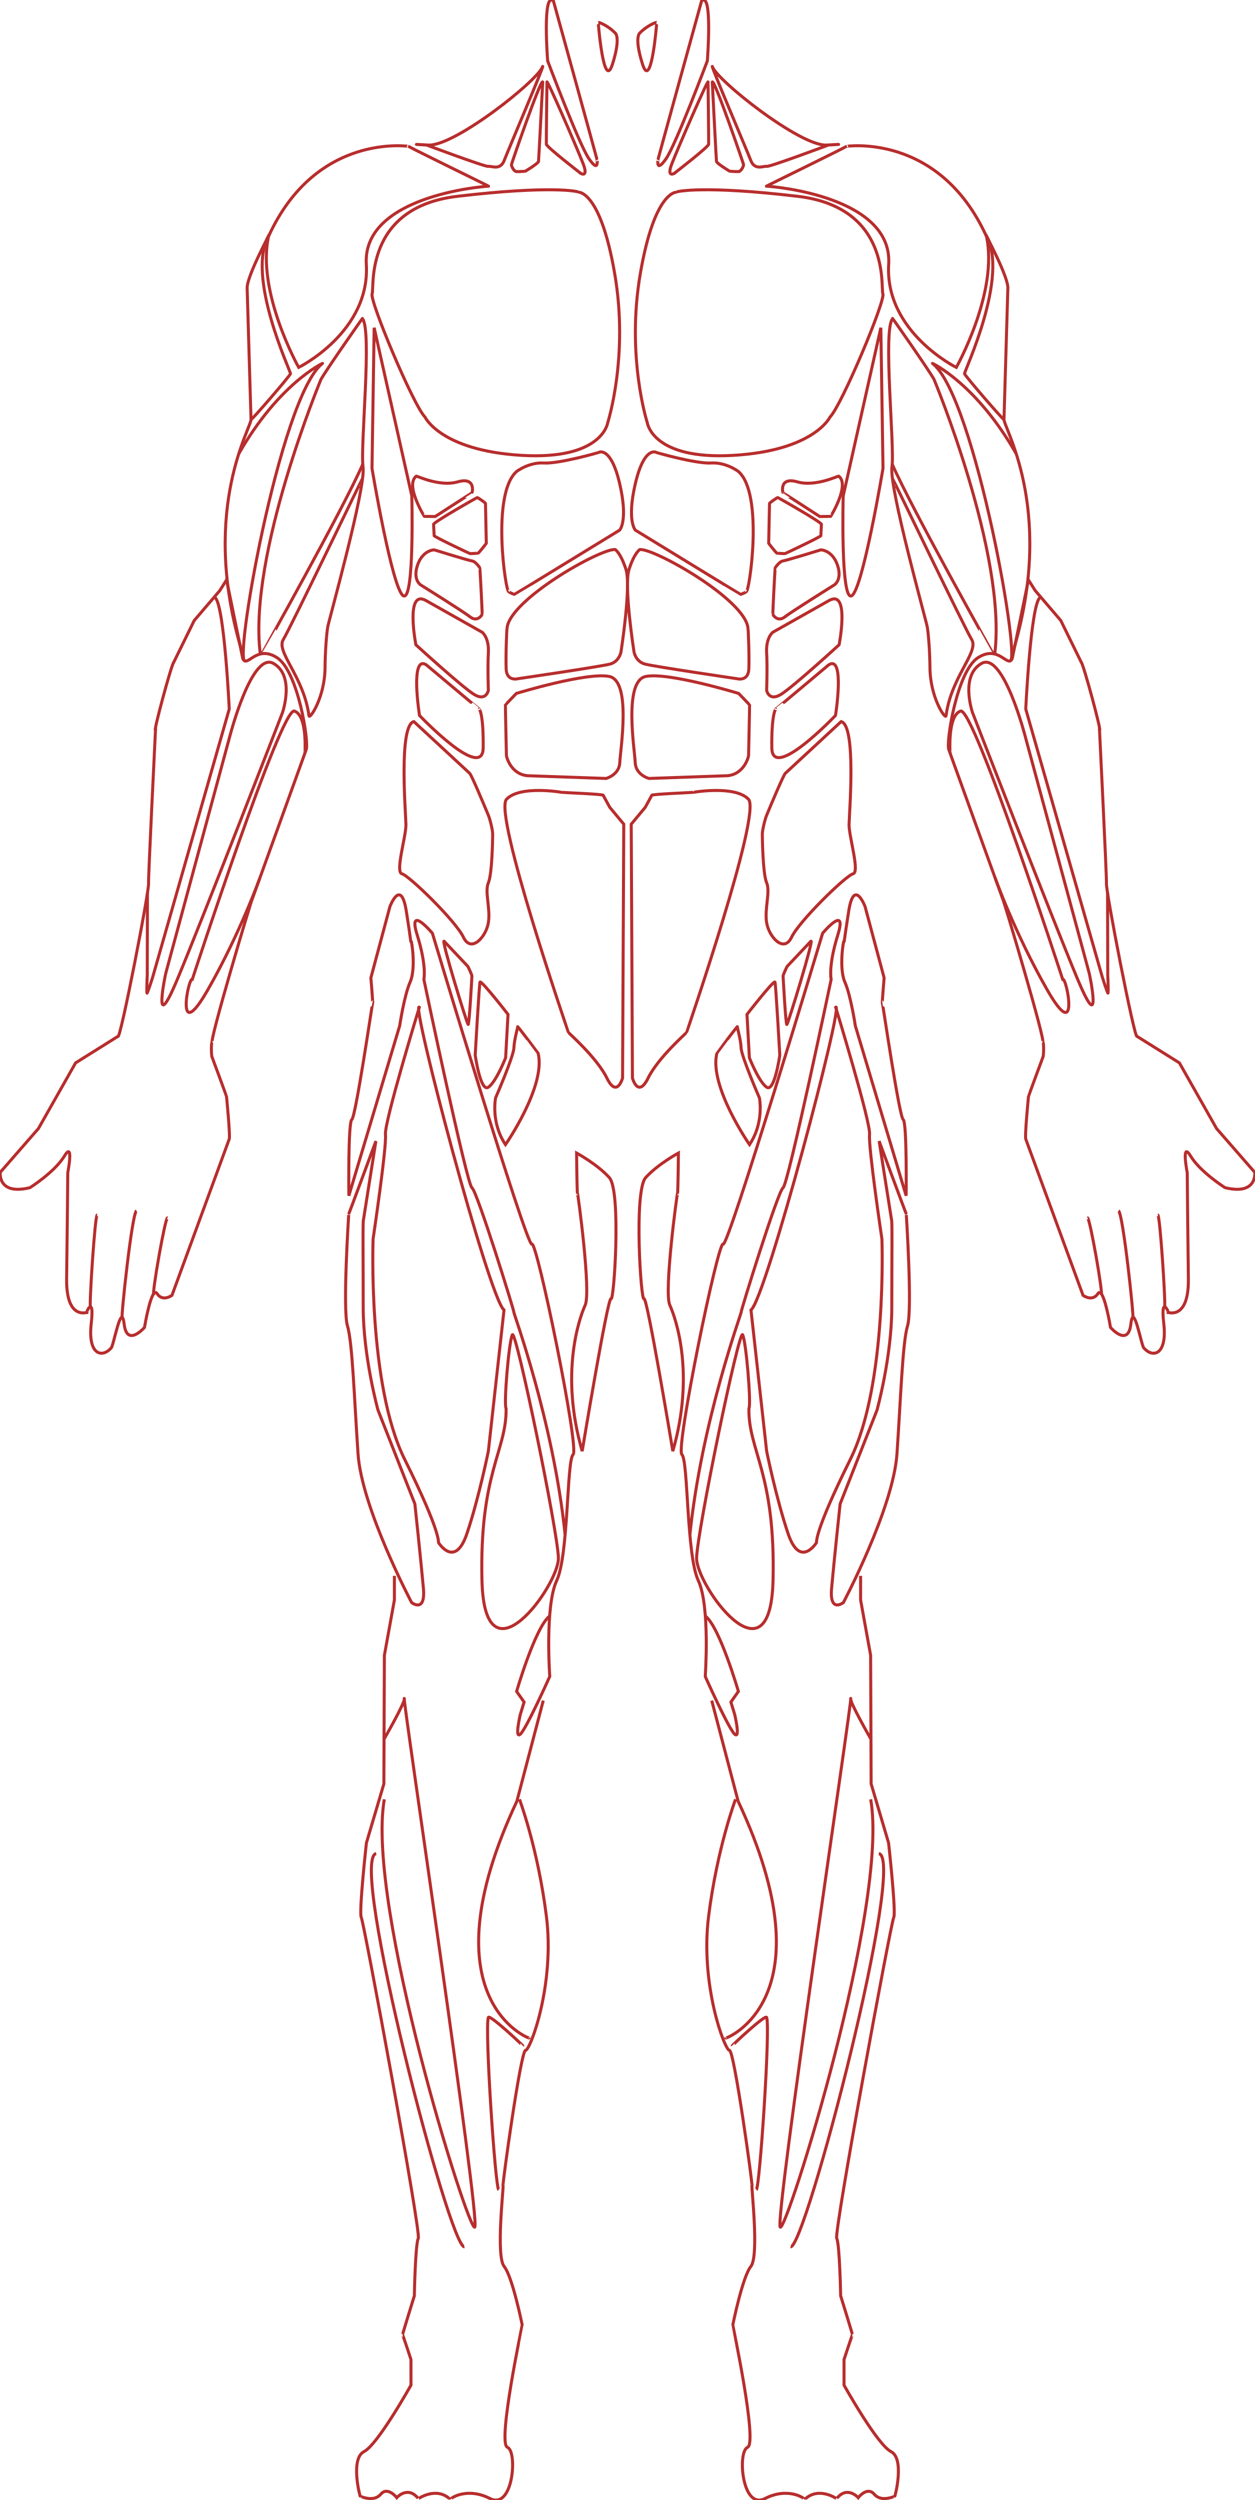 <?xml version="1.0" encoding="utf-8"?>
<svg viewBox="-1684.735 -135.726 414.973 826.167" xmlns="http://www.w3.org/2000/svg">
  <g transform="matrix(1, 0, 0, 1, 781.113, 677.433)">
    <title>front-left</title>
    <g transform="matrix(1, 0, 0, 1, 189.334, -1043.517)">
      <title>upper legs</title>
      <path style="fill: rgb(216, 216, 216); stroke: rgb(184, 45, 45); fill-opacity: 0;" d="M -2508.323 541.398 L -2500.573 549.613 C -2500.472 549.546 -2499.033 552.795 -2499.134 552.862 C -2499.134 552.862 -2500.004 569.132 -2500.391 568.916 C -2500.778 568.7 -2509.51 540.269 -2508.323 541.398 Z"/>
      <path style="fill: rgb(216, 216, 216); fill-opacity: 0; stroke: rgb(184, 45, 45);" d="M -2488.068 608.55 L -2488.038 608.595 C -2488.038 608.595 -2474.639 589.337 -2477.228 578.464 C -2477.228 578.45 -2484.035 569.338 -2484.035 569.635 C -2483.727 569.125 -2485.156 573.712 -2485.251 576.594 C -2485.346 579.476 -2491.311 593.146 -2491.311 593.146 C -2491.311 593.146 -2492.975 601.208 -2488.068 608.55 Z"/>
      <path style="fill: rgb(216, 216, 216); fill-opacity: 0; stroke: rgb(184, 45, 45);" d="M -2498.054 579.002 C -2498.054 579.002 -2496.322 591.437 -2493.701 589.625 C -2491.08 587.813 -2487.995 579.889 -2487.995 579.889 L -2487.204 565.567 C -2487.204 565.567 -2495.867 554.405 -2496.454 554.875 C -2496.689 554.992 -2498.054 579.002 -2498.054 579.002 Z"/>
      <path style="fill: rgb(216, 216, 216); fill-opacity: 0; stroke: rgb(184, 45, 45);" d="M -2468.325 737.546 C -2472.165 699.958 -2485.612 663.665 -2485.263 664.014 C -2484.914 664.363 -2497.448 623.877 -2499.129 622.868 C -2500.81 621.859 -2515.035 553.997 -2515.035 553.997 C -2515.035 553.997 -2514 549.684 -2517.247 539.284 C -2520.494 528.884 -2512.213 538.745 -2512.213 538.745 C -2512.213 538.745 -2480.968 642.788 -2479.323 641.473 C -2477.678 640.158 -2463.536 709.035 -2465.674 711.008 C -2467.812 712.981 -2467.154 744.269 -2471.101 752.656 C -2475.048 761.043 -2473.403 784.35 -2473.403 784.35 C -2473.403 784.35 -2481.119 801.599 -2483.121 803.409 C -2485.123 805.219 -2483.121 796.833 -2483.121 796.833 L -2481.882 792.815 L -2484.36 789.289 C -2484.36 789.289 -2478.26 768.232 -2473.495 764.419"/>
      <path style="fill: rgb(216, 216, 216); fill-opacity: 0; stroke: rgb(184, 45, 45);" d="M -2462.679 709.891 C -2462.679 709.891 -2454.138 658.384 -2453.141 659.523 C -2452.144 660.662 -2449.725 623.906 -2453.711 619.493 C -2457.697 615.08 -2464.53 611.378 -2464.53 611.378 C -2464.53 611.378 -2464.388 624.618 -2464.245 624.618 C -2464.102 624.618 -2459.69 657.218 -2461.683 661.631 C -2463.676 666.044 -2470.082 684.267 -2462.679 709.891 Z"/>
      <path style="fill: rgb(216, 216, 216); fill-opacity: 0; stroke: rgb(184, 45, 45);" d="M -2487.84 695.828 C -2488.663 694.456 -2486.925 673.685 -2485.769 671.433 C -2484.613 669.181 -2470.765 736.212 -2470.544 745.171 C -2470.323 754.13 -2494.934 788.226 -2495.814 752.698 C -2496.694 717.17 -2487.624 709.732 -2487.84 695.828 Z"/>
      <path style="fill: rgb(216, 216, 216); fill-opacity: 0; stroke: rgb(184, 45, 45);" d="M -2526.251 529.945 C -2526.251 529.945 -2522.611 520.304 -2520.84 531.421 C -2519.069 542.538 -2519.462 541.66 -2519.266 541.365 C -2519.07 541.07 -2517.593 550.433 -2519.561 554.861 C -2521.529 559.289 -2523.033 569.361 -2523.033 569.361 L -2539.827 625.488 C -2539.827 625.488 -2540.122 601.188 -2538.843 600.303 C -2537.564 599.418 -2532.055 561.75 -2531.957 561.75 C -2531.859 561.75 -2532.547 553.486 -2532.547 553.486 L -2526.251 529.945 Z"/>
      <path style="fill: rgb(216, 216, 216); fill-opacity: 0; stroke: rgb(184, 45, 45);" d="M -2516.53 563.202 C -2516.53 563.202 -2528.185 601.344 -2527.731 605.279 C -2527.277 609.214 -2531.818 639.792 -2531.818 639.792 C -2531.818 639.792 -2533.634 687.933 -2521.373 712.607 C -2509.112 737.281 -2510.323 740.005 -2510.172 740.156 C -2510.021 740.307 -2504.723 748.784 -2500.787 737.128 C -2496.851 725.472 -2493.701 709.891 -2493.701 709.891 L -2488.526 663.259 C -2493.518 659.265 -2519.498 560.827 -2516.53 563.202 Z"/>
      <path style="fill: rgb(216, 216, 216); fill-opacity: 0; stroke: rgb(184, 45, 45);" d="M -2530.895 607.431 C -2530.895 607.431 -2539.856 631.673 -2539.856 631.467 C -2539.856 631.261 -2541.938 663.152 -2540.288 668.517 C -2538.638 673.882 -2538.032 692.74 -2536.794 710.793 C -2535.556 728.846 -2519.077 759.93 -2519.077 759.93 C -2519.077 759.93 -2514.452 763.541 -2515.175 755.288 C -2515.898 747.035 -2518.002 727.331 -2518.002 727.331 L -2530.2 696.319 C -2530.2 696.319 -2535.091 678.633 -2535.085 662.333 C -2535.079 646.033 -2535.267 633.338 -2534.982 633.338 L -2530.895 607.431 Z"/>
    </g>
    <g style="" transform="matrix(0.995, 0, 0, 0.995, -1309.266, -1128.357)">
      <title>lower arm</title>
      <path style="fill-rule: nonzero; paint-order: stroke markers; transform-box: fill-box; transform-origin: 50% 50%; fill: rgb(255, 71, 71); fill-opacity: 0; stroke: rgb(184, 45, 45);" d="M -1152.426 711.212 C -1152.426 711.212 -1144.246 706.076 -1141.012 700.749 C -1137.778 695.422 -1139.871 706.266 -1139.871 706.266 C -1139.871 706.266 -1140.061 727.383 -1140.251 741.46 C -1140.441 755.537 -1133.251 752.555 -1133.251 752.555 C -1134.553 753.961 -1130.845 745.671 -1132.071 756.298 C -1133.297 766.925 -1128.349 767.855 -1125.431 764.422 C -1124.605 763.647 -1122.047 748.71 -1121.135 756.535 C -1120.223 764.36 -1114.378 757.638 -1114.378 757.638 C -1114.378 757.638 -1112.047 743.546 -1110.194 746.406 C -1108.341 749.266 -1105.247 746.977 -1105.247 746.977 L -1086.261 695.217 C -1085.753 694.718 -1087.115 680.975 -1087.115 680.975 C -1087.115 680.785 -1091.931 667.817 -1091.931 667.817 C -1092.124 667.817 -1092.351 662.898 -1091.831 662.898 C -1093.136 663.551 -1078.825 615.423 -1078.528 615.274 L -1060.645 565.754 C -1059.642 563.436 -1063.307 539.785 -1070.289 535.241 C -1077.271 530.697 -1080.139 538.786 -1081.708 535.524 L -1087.102 509.359 L -1089.344 512.914 L -1097.854 522.864 L -1104.662 536.742 C -1105.46 537.54 -1111.634 560.533 -1110.719 559.164 C -1110.719 559.164 -1113.191 609.353 -1113.02 610.01 C -1112.655 612.124 -1122.448 662.464 -1123.196 660.969 L -1137.271 669.779 L -1149.627 691.59 L -1162.305 706.119 C -1162.305 706.119 -1163.27 713.875 -1152.426 711.212 Z"/>
      <path style="paint-order: stroke markers; transform-box: fill-box; transform-origin: 50% 50%; fill: rgb(255, 71, 71); fill-opacity: 0; fill-rule: nonzero; stroke: rgb(184, 45, 45);" d="M -1113.397 613.339 L -1113.46 640.75 C -1113.483 640.894 -1113.843 648.942 -1113.355 645.945 C -1113.886 647.666 -1113.061 645.856 -1111.629 641.216 L -1086.207 552.253 C -1086.207 552.253 -1087.819 518.33 -1090.839 515.31"/>
      <path style="paint-order: stroke markers; transform-box: fill-box; transform-origin: 50% 50%; fill: rgb(255, 71, 71); fill-opacity: 0; fill-rule: nonzero; stroke: rgb(184, 45, 45);" d="M -1107.231 639.73 C -1107.429 640.153 -1111.918 662.252 -1103.434 641.967 C -1094.95 621.682 -1068.526 553.464 -1068.526 553.464 C -1068.526 553.464 -1064.271 541.217 -1071.524 537.115 C -1078.777 533.013 -1086.081 561.532 -1086.081 561.532 L -1107.231 639.73 Z"/>
      <path style="paint-order: stroke markers; transform-box: fill-box; transform-origin: 50% 50%; fill: rgb(255, 71, 71); fill-opacity: 0; fill-rule: nonzero; stroke: rgb(184, 45, 45);" d="M -1061.04 566.874 C -1061.106 566.939 -1060.151 554.45 -1064.553 552.938 C -1068.955 551.426 -1098.468 641.985 -1098.468 641.985 C -1099.896 641.355 -1104.203 664.524 -1093.343 645.532 C -1082.483 626.54 -1075.874 607.922 -1075.878 607.931"/>
      <path style="paint-order: stroke markers; transform-box: fill-box; transform-origin: 50% 50%; fill: rgb(255, 71, 71); fill-opacity: 0; fill-rule: nonzero; stroke: rgb(184, 45, 45);" d="M -1132.333 750.92 C -1132.828 750.92 -1130.838 720.298 -1130.1 720.298"/>
      <path style="paint-order: stroke markers; transform-box: fill-box; transform-origin: 50% 50%; fill: rgb(255, 71, 71); fill-opacity: 0; fill-rule: nonzero; stroke: rgb(184, 45, 45);" d="M -1121.801 754.353 C -1122.239 754.616 -1118.549 719.802 -1117.043 718.899"/>
      <path style="paint-order: stroke markers; transform-box: fill-box; transform-origin: 50% 50%; fill: rgb(255, 71, 71); fill-opacity: 0; fill-rule: nonzero; stroke: rgb(184, 45, 45);" d="M -1111.322 747.141 C -1112.047 746.83 -1107.462 720.949 -1106.737 721.26"/>
    </g>
    <g transform="matrix(0.995, 0, 0, 0.995, -1310.071, -1130.18)" style="">
      <title>upper arm</title>
      <path style="fill-opacity: 0; paint-order: fill markers; mix-blend-mode: darken; fill: rgb(178, 47, 47); fill-rule: nonzero; stroke: rgb(184, 45, 45);" d="M -1074.511 535.697 C -1074.53 535.685 -1047.523 487.601 -1041.004 472.73"/>
      <path style="fill-opacity: 0; paint-order: fill markers; fill: rgb(178, 47, 47); fill-rule: nonzero; stroke: rgb(184, 45, 45);" d="M -1079.864 537.923 C -1084.705 542.777 -1068.687 450.369 -1054.397 439.302 C -1054.238 439.157 -1068.99 446.067 -1082.206 469.287"/>
      <path style="fill-opacity: 0; paint-order: fill markers; fill: rgb(178, 47, 47); fill-rule: nonzero; stroke: rgb(184, 45, 45);" d="M -1078.057 457.866 C -1078.057 458.278 -1065.059 443.267 -1065.059 442.726 C -1064.737 442.407 -1080.242 410.073 -1072.082 396.485"/>
      <path style="fill: rgb(216, 216, 216); fill-opacity: 0; fill-rule: nonzero; stroke: rgb(184, 45, 45);" d="M -1041.096 477.481 C -1041.22 477.481 -1064.979 526.966 -1067.454 531.048 C -1069.929 535.13 -1060.6 543.346 -1058.9 556.38 C -1058.582 557.519 -1053.614 550.1 -1053.565 540.301 C -1053.54 535.286 -1053.062 528.995 -1052.661 526.767 C -1052.26 524.539 -1039.956 480.545 -1040.935 473.728 C -1041.914 466.911 -1037.865 428.145 -1041.158 424.431 C -1040.395 423.21 -1053.133 441.383 -1054.92 444.613 C -1054.92 444.613 -1079.093 502.635 -1075.127 535.555"/>
      <path style="fill: rgb(216, 216, 216); fill-opacity: 0; fill-rule: nonzero; stroke: rgb(184, 45, 45);" d="M -1072.124 396.593 C -1072.124 396.593 -1079.574 410.52 -1079.455 414.263 C -1079.336 418.006 -1078.171 457.74 -1078.171 457.74 C -1077.581 459.96 -1095.104 486.785 -1081.679 533.332"/>
    </g>
    <g style="" transform="matrix(0.995, 0, 0, 0.995, -980.314, -1223.291)">
      <title>shoulder</title>
      <path style="fill: rgb(216, 216, 216); fill-opacity: 0; stroke: rgb(184, 45, 45); fill-rule: nonzero; paint-order: fill;" d="M -1403.716 490.484 C -1407.883 509.141 -1393.738 534.213 -1393.738 534.213 C -1393.738 534.213 -1369.894 522.436 -1371.267 499.947 C -1372.64 477.458 -1333.054 474.124 -1330.665 474.03 C -1329.519 474.483 -1357.387 460.947 -1357.221 460.781 C -1357.153 460.849 -1387.853 456.092 -1403.678 490.522"/>
    </g>
    <g transform="matrix(1, 0, 0, 1, 189.334, -1043.517)">
      <title>neck</title>
      <path style="fill: rgb(216, 216, 216); fill-opacity: 0; stroke: rgb(184, 45, 45);" d="M -2457.358 237.777 C -2456.809 237.694 -2453.759 239.184 -2451.827 241.213 C -2451.827 241.213 -2449.747 242.357 -2452.659 251.559 C -2455.571 260.761 -2457.41 237.777 -2457.358 237.777 Z"/>
      <path style="fill: rgb(216, 216, 216); fill-opacity: 0; stroke: rgb(184, 45, 45);" d="M -2472.182 230.699 C -2472.182 230.699 -2457.613 283.443 -2457.72 283.337 C -2457.827 283.231 -2457.082 287.591 -2460.378 282.912 C -2463.674 278.233 -2474.096 250.478 -2474.096 250.478 C -2474.096 250.478 -2475.904 227.296 -2472.182 230.699 Z"/>
      <path style="fill: rgb(216, 216, 216); fill-opacity: 0; stroke: rgb(184, 45, 45);" d="M -2475.728 257.478 C -2475.728 257.478 -2477.032 283.046 -2477.116 283.702 C -2477.2 284.358 -2481.352 286.866 -2481.455 286.92 C -2481.558 286.974 -2484.8 287.188 -2484.695 286.977 C -2485.486 286.61 -2486.177 285.082 -2486.05 284.681 C -2486.162 284.784 -2476.274 255.99 -2475.728 257.478 Z"/>
      <path style="fill: rgb(216, 216, 216); fill-opacity: 0; stroke: rgb(184, 45, 45);" d="M -2474.321 257.572 C -2474.321 257.572 -2474.585 277.161 -2474.527 278.03 C -2474.469 278.899 -2463.56 287.334 -2463.56 287.334 C -2463.655 287.465 -2460.364 289.635 -2462.345 284.503 C -2464.326 279.371 -2474.803 255.307 -2474.321 257.572 Z"/>
    </g>
    <g transform="matrix(1, 0, 0, 1, 189.334, -1043.517)">
      <title>chest</title>
      <path style="fill: rgb(216, 216, 216); fill-opacity: 0; stroke: rgb(184, 45, 45);" d="M -2532.134 327.44 C -2531.34 325.681 -2535.056 298.884 -2503.907 295.224 C -2472.758 291.564 -2464.178 293.637 -2464.033 293.784 C -2463.888 293.931 -2456.692 293.208 -2451.942 320.702 C -2447.192 348.196 -2454.245 370.076 -2454.245 370.076 C -2454.245 370.076 -2455.931 382.414 -2482.706 380.831 C -2509.481 379.248 -2514.662 368.164 -2514.662 368.164 C -2518.546 364.224 -2533.086 329.549 -2532.134 327.44 Z"/>
    </g>
    <g transform="matrix(1, 0, 0, 1, 189.334, -1043.517)">
      <title>abs</title>
      <path style="fill: rgb(216, 216, 216); fill-opacity: 0; stroke: rgb(184, 45, 45);" d="M -2487.029 425.688 C -2487.878 426.424 -2492.9 393.568 -2484.345 386.153 C -2484.345 386.153 -2480.321 383.05 -2475.324 383.356 C -2470.327 383.662 -2456.893 379.842 -2457.163 379.824 C -2457.163 379.824 -2453.204 377.711 -2450.298 390.119 C -2447.392 402.527 -2450.298 405.545 -2450.298 405.545 C -2450.298 405.545 -2484.974 426.784 -2485.085 426.784 C -2485.196 426.784 -2487.433 425.89 -2487.029 425.688 Z"/>
      <path style="fill: rgb(216, 216, 216); fill-opacity: 0; stroke: rgb(184, 45, 45);" d="M -2487.531 437.948 C -2486.661 428.484 -2456.614 411.549 -2451.775 411.948 C -2451.775 411.948 -2449.965 413 -2448.2 418.537 C -2446.435 424.074 -2449.855 445.839 -2449.855 445.839 C -2449.855 445.839 -2450.427 448.958 -2453.419 449.785 C -2456.411 450.612 -2483.931 454.641 -2483.931 454.641 C -2483.931 454.641 -2487.622 455.66 -2487.813 451.459 C -2488.004 447.258 -2487.622 438.031 -2487.531 437.948 Z"/>
      <path style="fill: rgb(216, 216, 216); fill-opacity: 0; stroke: rgb(184, 45, 45);" d="M -2480.835 486.691 L -2454.782 487.6 C -2454.782 487.6 -2450.39 486.464 -2450.238 482.298 C -2450.086 478.132 -2446.3 455.412 -2453.722 453.897 C -2461.144 452.382 -2484.448 459.505 -2484.448 459.505 C -2484.448 459.505 -2488.048 463.228 -2488.063 463.302 C -2488.099 463.479 -2487.727 479.95 -2487.727 480.102 C -2487.727 480.254 -2486.439 486.085 -2480.835 486.691 Z"/>
      <path style="fill: rgb(216, 216, 216); fill-opacity: 0; stroke: rgb(184, 45, 45);" d="M -2448.928 502.705 L -2449.326 586.616 C -2449.326 586.616 -2451.185 593.387 -2454.504 586.616 C -2457.823 579.845 -2467.251 571.646 -2467.251 571.513 C -2467.251 571.38 -2492.136 499.184 -2487.696 494.473 C -2483.256 489.762 -2469.375 492.188 -2469.374 492.189 C -2468.434 492.299 -2455.5 492.783 -2455.728 493.169 L -2453.569 497.128 L -2448.928 502.705 Z"/>
      <path style="fill: rgb(216, 216, 216); fill-opacity: 0; stroke: rgb(184, 45, 45);" d="M -2511.812 403.628 C -2511.962 402.978 -2497.569 394.826 -2497.4 394.781 C -2497.231 394.736 -2494.578 396.528 -2494.654 396.757 L -2494.381 409.801 C -2494.062 409.641 -2496.846 413.019 -2497.036 413.114 C -2497.036 413.17 -2499.565 413.337 -2499.772 413.296 C -2499.979 413.255 -2511.834 407.625 -2511.629 407.368 L -2511.812 403.628 Z"/>
      <path style="fill: rgb(216, 216, 216); fill-opacity: 0; stroke: rgb(184, 45, 45);" d="M -2511.447 412.111 C -2511.447 412.111 -2500.297 415.564 -2499.125 415.714 C -2497.953 415.864 -2496.636 417.851 -2496.544 417.942 C -2496.452 418.033 -2495.667 433.363 -2495.759 433.454 C -2495.851 433.545 -2497.309 436.099 -2499.772 434.184 C -2502.235 432.269 -2516.008 423.694 -2516.008 423.694 C -2516.008 423.694 -2518.835 422.053 -2517.102 417.036 C -2515.369 412.019 -2511.356 411.941 -2511.447 412.111 Z"/>
      <path style="fill: rgb(216, 216, 216); fill-opacity: 0; stroke: rgb(184, 45, 45);" d="M -2517.557 387.726 C -2517.753 387.348 -2510.03 391.365 -2503.849 389.591 C -2497.668 387.817 -2499.077 393.278 -2499.12 393.235 C -2499.163 393.192 -2511.267 401.043 -2511.267 401.043 C -2511.267 401.043 -2514.824 401 -2514.867 401 C -2514.91 401 -2521.308 390.589 -2517.557 387.726 Z"/>
      <path style="fill: rgb(216, 216, 216); fill-opacity: 0; stroke: rgb(184, 45, 45);" d="M -2514.497 428.718 L -2495.751 439.285 C -2495.751 439.285 -2493.433 441.024 -2493.701 446.04 C -2493.969 451.056 -2493.701 458.479 -2493.701 458.479 C -2493.701 458.479 -2494.432 462.292 -2498.445 459.817 C -2502.458 457.342 -2517.664 443.431 -2517.664 443.431 C -2517.664 443.431 -2521.252 425.173 -2514.497 428.718 Z"/>
      <path style="fill: rgb(216, 216, 216); fill-opacity: 0; stroke: rgb(184, 45, 45);" d="M -2514.229 450.053 C -2514.229 450.053 -2496.706 464.766 -2496.706 464.699 C -2496.706 464.632 -2495.28 466.185 -2495.414 477.488 C -2495.548 488.791 -2516.473 466.786 -2516.473 466.786 C -2516.473 466.786 -2519.683 446.588 -2514.229 450.053 Z"/>
      <path style="fill: rgb(216, 216, 216); fill-opacity: 0; stroke: rgb(184, 45, 45);" d="M -2518.34 468.805 L -2499.901 485.879 C -2499.327 486.327 -2495.39 495.687 -2493.701 499.765 C -2493.128 501.146 -2492.21 504.917 -2492.274 506.14 C -2492.28 507.075 -2492.416 519.04 -2493.701 522.075 C -2494.986 525.11 -2492.936 530.583 -2493.701 535.279 C -2494.466 539.975 -2499.401 545.44 -2501.95 540.059 C -2504.499 534.678 -2519.949 519.656 -2522.267 519.116 C -2524.585 518.576 -2520.894 506.762 -2520.958 502.838 C -2521.022 498.914 -2523.417 470.08 -2518.34 468.805 Z"/>
    </g>
    <g transform="matrix(1, 0, 0, 1, 189.334, -1043.517)">
      <title>lower legs</title>
      <path style="fill: rgb(216, 216, 216); fill-opacity: 0; stroke: rgb(184, 45, 45);" d="M -2524.772 751.097 L -2524.772 759.077 L -2528.087 777.37 L -2528.255 819.839 L -2534.026 839.36 C -2534.026 839.36 -2536.579 862.523 -2535.72 863.996 C -2534.861 865.469 -2515.889 968.175 -2516.873 970.029 C -2517.857 971.883 -2518.179 989.024 -2518.179 989.024 C -2518.179 989.024 -2522.162 1001.867 -2522.075 1001.867 C -2521.988 1001.867 -2519.295 1010.066 -2519.295 1010.066 L -2519.292 1018.529 C -2519.292 1018.529 -2530.224 1038.146 -2534.822 1040.496 C -2539.42 1042.846 -2536.15 1055.413 -2536.048 1055.311 C -2535.946 1055.209 -2531.655 1057.354 -2529.305 1054.596 C -2526.955 1051.838 -2523.992 1055.719 -2523.992 1055.719 C -2523.992 1055.719 -2520.416 1051.633 -2516.942 1055.924"/>
      <path style="fill: rgb(216, 216, 216); stroke: rgb(184, 45, 45); fill-opacity: 0;" d="M -2516.718 1055.975 C -2516.718 1055.975 -2510.992 1052.075 -2506.546 1056.066"/>
      <path style="fill: rgb(216, 216, 216); fill-opacity: 0; stroke: rgb(184, 45, 45);" d="M -2506.123 1056.231 C -2506.304 1055.929 -2500.78 1052.114 -2493.14 1056.01 C -2485.5 1059.906 -2484.002 1040.474 -2487.396 1039.079 C -2490.79 1037.684 -2482.471 998.74 -2482.513 998.629 C -2482.555 998.518 -2485.685 982.789 -2488.487 979.3 C -2491.289 975.811 -2488.564 952.737 -2488.854 952.646 C -2489.144 952.555 -2482.977 907.906 -2481.416 907.906 C -2479.855 907.906 -2471.667 886.169 -2474.514 863.578 C -2477.361 840.987 -2483.416 824.943 -2483.416 824.943"/>
      <path style="fill: rgb(216, 216, 216); fill-opacity: 0; stroke: rgb(184, 45, 45);" d="M -2475.55 792.322 L -2484.275 825.573 C -2515.077 891.286 -2479.852 904.196 -2480.234 903.814"/>
      <path style="fill: rgb(216, 216, 216); fill-opacity: 0; stroke: rgb(184, 45, 45);" d="M -2482.331 906.368 C -2482.248 906.286 -2493.281 895.925 -2493.701 897.015 C -2494.961 900.281 -2491.438 953.138 -2490.29 953.959"/>
      <path style="fill: rgb(216, 216, 216); fill-opacity: 0; stroke: rgb(184, 45, 45);" d="M -2528.126 804.959 C -2528.126 804.959 -2520.854 792.29 -2521.513 791.606 C -2522.172 790.922 -2496.267 964.119 -2498.195 966.305 C -2500.123 968.491 -2534.256 859.84 -2528.107 824.943"/>
      <path style="fill: rgb(216, 216, 216); fill-opacity: 0; stroke: rgb(184, 45, 45);" d="M -2501.616 972.8 C -2506.43 973.65 -2540.036 844.53 -2530.788 842.864"/>
    </g>
    <g transform="matrix(1, 0, 0, 1, 189.334, -1043.517)">
      <title>back</title>
      <path style="fill: rgb(216, 216, 216); fill-opacity: 0; stroke: rgb(184, 45, 45);" d="M -2475.752 252.321 C -2477.071 256.773 -2504.842 278.785 -2513.548 278.293 C -2522.254 277.801 -2513.846 278.29 -2514.092 278.293 C -2514.092 278.293 -2494.653 285.576 -2493.701 285.338 C -2492.749 285.1 -2489.798 286.846 -2488.449 283.353 C -2487.1 279.86 -2475.12 251.76 -2475.752 252.321 Z"/>
      <path style="fill: rgb(216, 216, 216); stroke: rgb(184, 45, 45); fill-opacity: 0;" d="M -2531.464 338.661 L -2519.015 394.248 C -2519.015 394.248 -2518.114 428.852 -2521.76 427.259 C -2525.406 425.666 -2532.179 385.129 -2532.179 385.129 L -2531.464 338.661 Z"/>
    </g>
  </g>
  <g transform="matrix(-1, 0, 0, 1, -3735.609, 677.433)" style="">
    <title>front-right</title>
    <g transform="matrix(1, 0, 0, 1, 189.334, -1043.517)">
      <title>upper legs</title>
      <path style="fill: rgb(216, 216, 216); stroke: rgb(184, 45, 45); fill-opacity: 0;" d="M -2508.323 541.398 L -2500.573 549.613 C -2500.472 549.546 -2499.033 552.795 -2499.134 552.862 C -2499.134 552.862 -2500.004 569.132 -2500.391 568.916 C -2500.778 568.7 -2509.51 540.269 -2508.323 541.398 Z"/>
      <path style="fill: rgb(216, 216, 216); fill-opacity: 0; stroke: rgb(184, 45, 45);" d="M -2488.068 608.55 L -2488.038 608.595 C -2488.038 608.595 -2474.639 589.337 -2477.228 578.464 C -2477.228 578.45 -2484.035 569.338 -2484.035 569.635 C -2483.727 569.125 -2485.156 573.712 -2485.251 576.594 C -2485.346 579.476 -2491.311 593.146 -2491.311 593.146 C -2491.311 593.146 -2492.975 601.208 -2488.068 608.55 Z"/>
      <path style="fill: rgb(216, 216, 216); fill-opacity: 0; stroke: rgb(184, 45, 45);" d="M -2498.054 579.002 C -2498.054 579.002 -2496.322 591.437 -2493.701 589.625 C -2491.08 587.813 -2487.995 579.889 -2487.995 579.889 L -2487.204 565.567 C -2487.204 565.567 -2495.867 554.405 -2496.454 554.875 C -2496.689 554.992 -2498.054 579.002 -2498.054 579.002 Z"/>
      <path style="fill: rgb(216, 216, 216); fill-opacity: 0; stroke: rgb(184, 45, 45);" d="M -2468.325 737.546 C -2472.165 699.958 -2485.612 663.665 -2485.263 664.014 C -2484.914 664.363 -2497.448 623.877 -2499.129 622.868 C -2500.81 621.859 -2515.035 553.997 -2515.035 553.997 C -2515.035 553.997 -2514 549.684 -2517.247 539.284 C -2520.494 528.884 -2512.213 538.745 -2512.213 538.745 C -2512.213 538.745 -2480.968 642.788 -2479.323 641.473 C -2477.678 640.158 -2463.536 709.035 -2465.674 711.008 C -2467.812 712.981 -2467.154 744.269 -2471.101 752.656 C -2475.048 761.043 -2473.403 784.35 -2473.403 784.35 C -2473.403 784.35 -2481.119 801.599 -2483.121 803.409 C -2485.123 805.219 -2483.121 796.833 -2483.121 796.833 L -2481.882 792.815 L -2484.36 789.289 C -2484.36 789.289 -2478.26 768.232 -2473.495 764.419"/>
      <path style="fill: rgb(216, 216, 216); fill-opacity: 0; stroke: rgb(184, 45, 45);" d="M -2462.679 709.891 C -2462.679 709.891 -2454.138 658.384 -2453.141 659.523 C -2452.144 660.662 -2449.725 623.906 -2453.711 619.493 C -2457.697 615.08 -2464.53 611.378 -2464.53 611.378 C -2464.53 611.378 -2464.388 624.618 -2464.245 624.618 C -2464.102 624.618 -2459.69 657.218 -2461.683 661.631 C -2463.676 666.044 -2470.082 684.267 -2462.679 709.891 Z"/>
      <path style="fill: rgb(216, 216, 216); fill-opacity: 0; stroke: rgb(184, 45, 45);" d="M -2487.84 695.828 C -2488.663 694.456 -2486.925 673.685 -2485.769 671.433 C -2484.613 669.181 -2470.765 736.212 -2470.544 745.171 C -2470.323 754.13 -2494.934 788.226 -2495.814 752.698 C -2496.694 717.17 -2487.624 709.732 -2487.84 695.828 Z"/>
      <path style="fill: rgb(216, 216, 216); fill-opacity: 0; stroke: rgb(184, 45, 45);" d="M -2526.251 529.945 C -2526.251 529.945 -2522.611 520.304 -2520.84 531.421 C -2519.069 542.538 -2519.462 541.66 -2519.266 541.365 C -2519.07 541.07 -2517.593 550.433 -2519.561 554.861 C -2521.529 559.289 -2523.033 569.361 -2523.033 569.361 L -2539.827 625.488 C -2539.827 625.488 -2540.122 601.188 -2538.843 600.303 C -2537.564 599.418 -2532.055 561.75 -2531.957 561.75 C -2531.859 561.75 -2532.547 553.486 -2532.547 553.486 L -2526.251 529.945 Z"/>
      <path style="fill: rgb(216, 216, 216); fill-opacity: 0; stroke: rgb(184, 45, 45);" d="M -2516.53 563.202 C -2516.53 563.202 -2528.185 601.344 -2527.731 605.279 C -2527.277 609.214 -2531.818 639.792 -2531.818 639.792 C -2531.818 639.792 -2533.634 687.933 -2521.373 712.607 C -2509.112 737.281 -2510.323 740.005 -2510.172 740.156 C -2510.021 740.307 -2504.723 748.784 -2500.787 737.128 C -2496.851 725.472 -2493.701 709.891 -2493.701 709.891 L -2488.526 663.259 C -2493.518 659.265 -2519.498 560.827 -2516.53 563.202 Z"/>
      <path style="fill: rgb(216, 216, 216); fill-opacity: 0; stroke: rgb(184, 45, 45);" d="M -2530.895 607.431 C -2530.895 607.431 -2539.856 631.673 -2539.856 631.467 C -2539.856 631.261 -2541.938 663.152 -2540.288 668.517 C -2538.638 673.882 -2538.032 692.74 -2536.794 710.793 C -2535.556 728.846 -2519.077 759.93 -2519.077 759.93 C -2519.077 759.93 -2514.452 763.541 -2515.175 755.288 C -2515.898 747.035 -2518.002 727.331 -2518.002 727.331 L -2530.2 696.319 C -2530.2 696.319 -2535.091 678.633 -2535.085 662.333 C -2535.079 646.033 -2535.267 633.338 -2534.982 633.338 L -2530.895 607.431 Z"/>
    </g>
    <g style="" transform="matrix(0.995, 0, 0, 0.995, -1309.266, -1128.357)">
      <title>lower arm</title>
      <path style="fill-rule: nonzero; paint-order: stroke markers; transform-box: fill-box; transform-origin: 50% 50%; fill: rgb(255, 71, 71); fill-opacity: 0; stroke: rgb(184, 45, 45);" d="M -1152.426 711.212 C -1152.426 711.212 -1144.246 706.076 -1141.012 700.749 C -1137.778 695.422 -1139.871 706.266 -1139.871 706.266 C -1139.871 706.266 -1140.061 727.383 -1140.251 741.46 C -1140.441 755.537 -1133.251 752.555 -1133.251 752.555 C -1134.553 753.961 -1130.845 745.671 -1132.071 756.298 C -1133.297 766.925 -1128.349 767.855 -1125.431 764.422 C -1124.605 763.647 -1122.047 748.71 -1121.135 756.535 C -1120.223 764.36 -1114.378 757.638 -1114.378 757.638 C -1114.378 757.638 -1112.047 743.546 -1110.194 746.406 C -1108.341 749.266 -1105.247 746.977 -1105.247 746.977 L -1086.261 695.217 C -1085.753 694.718 -1087.115 680.975 -1087.115 680.975 C -1087.115 680.785 -1091.931 667.817 -1091.931 667.817 C -1092.124 667.817 -1092.351 662.898 -1091.831 662.898 C -1093.136 663.551 -1078.825 615.423 -1078.528 615.274 L -1060.645 565.754 C -1059.642 563.436 -1063.307 539.785 -1070.289 535.241 C -1077.271 530.697 -1080.139 538.786 -1081.708 535.524 L -1087.102 509.359 L -1089.344 512.914 L -1097.854 522.864 L -1104.662 536.742 C -1105.46 537.54 -1111.634 560.533 -1110.719 559.164 C -1110.719 559.164 -1113.191 609.353 -1113.02 610.01 C -1112.655 612.124 -1122.448 662.464 -1123.196 660.969 L -1137.271 669.779 L -1149.627 691.59 L -1162.305 706.119 C -1162.305 706.119 -1163.27 713.875 -1152.426 711.212 Z"/>
      <path style="paint-order: stroke markers; transform-box: fill-box; transform-origin: 50% 50%; fill: rgb(255, 71, 71); fill-opacity: 0; stroke: rgb(184, 45, 45); fill-rule: nonzero;" d="M -1113.397 613.339 L -1113.46 640.75 C -1113.483 640.894 -1113.843 648.942 -1113.355 645.945 C -1113.886 647.666 -1113.061 645.856 -1111.629 641.216 L -1086.207 552.253 C -1086.207 552.253 -1087.819 518.33 -1090.839 515.31"/>
      <path style="paint-order: stroke markers; transform-box: fill-box; transform-origin: 50% 50%; fill: rgb(255, 71, 71); fill-opacity: 0; stroke: rgb(184, 45, 45); fill-rule: nonzero;" d="M -1107.231 639.73 C -1107.429 640.153 -1111.918 662.252 -1103.434 641.967 C -1094.95 621.682 -1068.526 553.464 -1068.526 553.464 C -1068.526 553.464 -1064.271 541.217 -1071.524 537.115 C -1078.777 533.013 -1086.081 561.532 -1086.081 561.532 L -1107.231 639.73 Z"/>
      <path style="paint-order: stroke markers; transform-box: fill-box; transform-origin: 50% 50%; fill: rgb(255, 71, 71); fill-opacity: 0; stroke: rgb(184, 45, 45); fill-rule: nonzero;" d="M -1061.04 566.874 C -1061.106 566.939 -1060.151 554.45 -1064.553 552.938 C -1068.955 551.426 -1098.468 641.985 -1098.468 641.985 C -1099.896 641.355 -1104.203 664.524 -1093.343 645.532 C -1082.483 626.54 -1075.874 607.922 -1075.878 607.931"/>
      <path style="paint-order: stroke markers; transform-box: fill-box; transform-origin: 50% 50%; fill: rgb(255, 71, 71); fill-opacity: 0; stroke: rgb(184, 45, 45); fill-rule: nonzero;" d="M -1132.333 750.92 C -1132.828 750.92 -1130.838 720.298 -1130.1 720.298"/>
      <path style="paint-order: stroke markers; transform-box: fill-box; transform-origin: 50% 50%; fill: rgb(255, 71, 71); fill-opacity: 0; stroke: rgb(184, 45, 45); fill-rule: nonzero;" d="M -1121.801 754.353 C -1122.239 754.616 -1118.549 719.802 -1117.043 718.899"/>
      <path style="paint-order: stroke markers; transform-box: fill-box; transform-origin: 50% 50%; fill: rgb(255, 71, 71); fill-opacity: 0; stroke: rgb(184, 45, 45); fill-rule: nonzero;" d="M -1111.322 747.141 C -1112.047 746.83 -1107.462 720.949 -1106.737 721.26"/>
    </g>
    <g transform="matrix(0.995, 0, 0, 0.995, -1310.071, -1130.18)" style="">
      <title>upper arm</title>
      <path style="fill-opacity: 0; stroke: rgb(182, 46, 46); paint-order: fill markers; mix-blend-mode: darken; fill: rgb(178, 47, 47); fill-rule: nonzero;" d="M -1074.511 535.697 C -1074.53 535.685 -1047.523 487.601 -1041.004 472.73"/>
      <path style="fill-opacity: 0; stroke: rgb(182, 46, 46); paint-order: fill markers; fill: rgb(178, 47, 47); fill-rule: nonzero;" d="M -1079.864 537.923 C -1084.705 542.777 -1068.687 450.369 -1054.397 439.302 C -1054.238 439.157 -1068.99 446.067 -1082.206 469.287"/>
      <path style="fill-opacity: 0; stroke: rgb(182, 46, 46); paint-order: fill markers; fill: rgb(178, 47, 47); fill-rule: nonzero;" d="M -1078.057 457.866 C -1078.057 458.278 -1065.059 443.267 -1065.059 442.726 C -1064.737 442.407 -1080.242 410.073 -1072.082 396.485"/>
      <path style="fill: rgb(216, 216, 216); fill-opacity: 0; stroke: rgb(182, 46, 46); fill-rule: nonzero;" d="M -1041.096 477.481 C -1041.22 477.481 -1064.979 526.966 -1067.454 531.048 C -1069.929 535.13 -1060.6 543.346 -1058.9 556.38 C -1058.582 557.519 -1053.614 550.1 -1053.565 540.301 C -1053.54 535.286 -1053.062 528.995 -1052.661 526.767 C -1052.26 524.539 -1039.956 480.545 -1040.935 473.728 C -1041.914 466.911 -1037.865 428.145 -1041.158 424.431 C -1040.395 423.21 -1053.133 441.383 -1054.92 444.613 C -1054.92 444.613 -1079.093 502.635 -1075.127 535.555"/>
      <path style="fill: rgb(216, 216, 216); fill-opacity: 0; stroke: rgb(182, 46, 46); fill-rule: nonzero;" d="M -1072.124 396.593 C -1072.124 396.593 -1079.574 410.52 -1079.455 414.263 C -1079.336 418.006 -1078.171 457.74 -1078.171 457.74 C -1077.581 459.96 -1095.104 486.785 -1081.679 533.332"/>
    </g>
    <g style="" transform="matrix(0.995, 0, 0, 0.995, -980.314, -1223.291)">
      <title>shoulder</title>
      <path style="fill: rgb(216, 216, 216); fill-opacity: 0; stroke: rgb(184, 45, 45); fill-rule: nonzero; paint-order: fill;" d="M -1403.716 490.484 C -1407.883 509.141 -1393.738 534.213 -1393.738 534.213 C -1393.738 534.213 -1369.894 522.436 -1371.267 499.947 C -1372.64 477.458 -1333.054 474.124 -1330.665 474.03 C -1329.519 474.483 -1357.387 460.947 -1357.221 460.781 C -1357.153 460.849 -1387.853 456.092 -1403.678 490.522"/>
    </g>
    <g transform="matrix(1, 0, 0, 1, 189.334, -1043.517)">
      <title>neck</title>
      <path style="fill: rgb(216, 216, 216); fill-opacity: 0; stroke: rgb(184, 45, 45);" d="M -2457.358 237.777 C -2456.809 237.694 -2453.759 239.184 -2451.827 241.213 C -2451.827 241.213 -2449.747 242.357 -2452.659 251.559 C -2455.571 260.761 -2457.41 237.777 -2457.358 237.777 Z"/>
      <path style="fill: rgb(216, 216, 216); fill-opacity: 0; stroke: rgb(184, 45, 45);" d="M -2472.182 230.699 C -2472.182 230.699 -2457.613 283.443 -2457.72 283.337 C -2457.827 283.231 -2457.082 287.591 -2460.378 282.912 C -2463.674 278.233 -2474.096 250.478 -2474.096 250.478 C -2474.096 250.478 -2475.904 227.296 -2472.182 230.699 Z"/>
      <path style="fill: rgb(216, 216, 216); fill-opacity: 0; stroke: rgb(184, 45, 45);" d="M -2475.728 257.478 C -2475.728 257.478 -2477.032 283.046 -2477.116 283.702 C -2477.2 284.358 -2481.352 286.866 -2481.455 286.92 C -2481.558 286.974 -2484.8 287.188 -2484.695 286.977 C -2485.486 286.61 -2486.177 285.082 -2486.05 284.681 C -2486.162 284.784 -2476.274 255.99 -2475.728 257.478 Z"/>
      <path style="fill: rgb(216, 216, 216); fill-opacity: 0; stroke: rgb(184, 45, 45);" d="M -2474.321 257.572 C -2474.321 257.572 -2474.585 277.161 -2474.527 278.03 C -2474.469 278.899 -2463.56 287.334 -2463.56 287.334 C -2463.655 287.465 -2460.364 289.635 -2462.345 284.503 C -2464.326 279.371 -2474.803 255.307 -2474.321 257.572 Z"/>
    </g>
    <g transform="matrix(1, 0, 0, 1, 189.334, -1043.517)">
      <title>chest</title>
      <path style="fill: rgb(216, 216, 216); fill-opacity: 0; stroke: rgb(184, 45, 45);" d="M -2532.134 327.44 C -2531.34 325.681 -2535.056 298.884 -2503.907 295.224 C -2472.758 291.564 -2464.178 293.637 -2464.033 293.784 C -2463.888 293.931 -2456.692 293.208 -2451.942 320.702 C -2447.192 348.196 -2454.245 370.076 -2454.245 370.076 C -2454.245 370.076 -2455.931 382.414 -2482.706 380.831 C -2509.481 379.248 -2514.662 368.164 -2514.662 368.164 C -2518.546 364.224 -2533.086 329.549 -2532.134 327.44 Z"/>
    </g>
    <g transform="matrix(1, 0, 0, 1, 189.334, -1043.517)">
      <title>abs</title>
      <path style="fill: rgb(216, 216, 216); fill-opacity: 0; stroke: rgb(184, 45, 45);" d="M -2487.029 425.688 C -2487.878 426.424 -2492.9 393.568 -2484.345 386.153 C -2484.345 386.153 -2480.321 383.05 -2475.324 383.356 C -2470.327 383.662 -2456.893 379.842 -2457.163 379.824 C -2457.163 379.824 -2453.204 377.711 -2450.298 390.119 C -2447.392 402.527 -2450.298 405.545 -2450.298 405.545 C -2450.298 405.545 -2484.974 426.784 -2485.085 426.784 C -2485.196 426.784 -2487.433 425.89 -2487.029 425.688 Z"/>
      <path style="fill: rgb(216, 216, 216); fill-opacity: 0; stroke: rgb(184, 45, 45);" d="M -2487.531 437.948 C -2486.661 428.484 -2456.614 411.549 -2451.775 411.948 C -2451.775 411.948 -2449.965 413 -2448.2 418.537 C -2446.435 424.074 -2449.855 445.839 -2449.855 445.839 C -2449.855 445.839 -2450.427 448.958 -2453.419 449.785 C -2456.411 450.612 -2483.931 454.641 -2483.931 454.641 C -2483.931 454.641 -2487.622 455.66 -2487.813 451.459 C -2488.004 447.258 -2487.622 438.031 -2487.531 437.948 Z"/>
      <path style="fill: rgb(216, 216, 216); fill-opacity: 0; stroke: rgb(184, 45, 45);" d="M -2480.835 486.691 L -2454.782 487.6 C -2454.782 487.6 -2450.39 486.464 -2450.238 482.298 C -2450.086 478.132 -2446.3 455.412 -2453.722 453.897 C -2461.144 452.382 -2484.448 459.505 -2484.448 459.505 C -2484.448 459.505 -2488.048 463.228 -2488.063 463.302 C -2488.099 463.479 -2487.727 479.95 -2487.727 480.102 C -2487.727 480.254 -2486.439 486.085 -2480.835 486.691 Z"/>
      <path style="fill: rgb(216, 216, 216); fill-opacity: 0; stroke: rgb(184, 45, 45);" d="M -2448.928 502.705 L -2449.326 586.616 C -2449.326 586.616 -2451.185 593.387 -2454.504 586.616 C -2457.823 579.845 -2467.251 571.646 -2467.251 571.513 C -2467.251 571.38 -2492.136 499.184 -2487.696 494.473 C -2483.256 489.762 -2469.375 492.188 -2469.374 492.189 C -2468.434 492.299 -2455.5 492.783 -2455.728 493.169 L -2453.569 497.128 L -2448.928 502.705 Z"/>
      <path style="fill: rgb(216, 216, 216); fill-opacity: 0; stroke: rgb(184, 45, 45);" d="M -2511.812 403.628 C -2511.962 402.978 -2497.569 394.826 -2497.4 394.781 C -2497.231 394.736 -2494.578 396.528 -2494.654 396.757 L -2494.381 409.801 C -2494.062 409.641 -2496.846 413.019 -2497.036 413.114 C -2497.036 413.17 -2499.565 413.337 -2499.772 413.296 C -2499.979 413.255 -2511.834 407.625 -2511.629 407.368 L -2511.812 403.628 Z"/>
      <path style="fill: rgb(216, 216, 216); fill-opacity: 0; stroke: rgb(184, 45, 45);" d="M -2511.447 412.111 C -2511.447 412.111 -2500.297 415.564 -2499.125 415.714 C -2497.953 415.864 -2496.636 417.851 -2496.544 417.942 C -2496.452 418.033 -2495.667 433.363 -2495.759 433.454 C -2495.851 433.545 -2497.309 436.099 -2499.772 434.184 C -2502.235 432.269 -2516.008 423.694 -2516.008 423.694 C -2516.008 423.694 -2518.835 422.053 -2517.102 417.036 C -2515.369 412.019 -2511.356 411.941 -2511.447 412.111 Z"/>
      <path style="fill: rgb(216, 216, 216); fill-opacity: 0; stroke: rgb(184, 45, 45);" d="M -2517.557 387.726 C -2517.753 387.348 -2510.03 391.365 -2503.849 389.591 C -2497.668 387.817 -2499.077 393.278 -2499.12 393.235 C -2499.163 393.192 -2511.267 401.043 -2511.267 401.043 C -2511.267 401.043 -2514.824 401 -2514.867 401 C -2514.91 401 -2521.308 390.589 -2517.557 387.726 Z"/>
      <path style="fill: rgb(216, 216, 216); fill-opacity: 0; stroke: rgb(184, 45, 45);" d="M -2514.497 428.718 L -2495.751 439.285 C -2495.751 439.285 -2493.433 441.024 -2493.701 446.04 C -2493.969 451.056 -2493.701 458.479 -2493.701 458.479 C -2493.701 458.479 -2494.432 462.292 -2498.445 459.817 C -2502.458 457.342 -2517.664 443.431 -2517.664 443.431 C -2517.664 443.431 -2521.252 425.173 -2514.497 428.718 Z"/>
      <path style="fill: rgb(216, 216, 216); fill-opacity: 0; stroke: rgb(184, 45, 45);" d="M -2514.229 450.053 C -2514.229 450.053 -2496.706 464.766 -2496.706 464.699 C -2496.706 464.632 -2495.28 466.185 -2495.414 477.488 C -2495.548 488.791 -2516.473 466.786 -2516.473 466.786 C -2516.473 466.786 -2519.683 446.588 -2514.229 450.053 Z"/>
      <path style="fill: rgb(216, 216, 216); fill-opacity: 0; stroke: rgb(184, 45, 45);" d="M -2518.34 468.805 L -2499.901 485.879 C -2499.327 486.327 -2495.39 495.687 -2493.701 499.765 C -2493.128 501.146 -2492.21 504.917 -2492.274 506.14 C -2492.28 507.075 -2492.416 519.04 -2493.701 522.075 C -2494.986 525.11 -2492.936 530.583 -2493.701 535.279 C -2494.466 539.975 -2499.401 545.44 -2501.95 540.059 C -2504.499 534.678 -2519.949 519.656 -2522.267 519.116 C -2524.585 518.576 -2520.894 506.762 -2520.958 502.838 C -2521.022 498.914 -2523.417 470.08 -2518.34 468.805 Z"/>
    </g>
    <g transform="matrix(1, 0, 0, 1, 189.334, -1043.517)">
      <title>lower legs</title>
      <path style="fill: rgb(216, 216, 216); fill-opacity: 0; stroke: rgb(184, 45, 45);" d="M -2524.772 751.097 L -2524.772 759.077 L -2528.087 777.37 L -2528.255 819.839 L -2534.026 839.36 C -2534.026 839.36 -2536.579 862.523 -2535.72 863.996 C -2534.861 865.469 -2515.889 968.175 -2516.873 970.029 C -2517.857 971.883 -2518.179 989.024 -2518.179 989.024 C -2518.179 989.024 -2522.162 1001.867 -2522.075 1001.867 C -2521.988 1001.867 -2519.295 1010.066 -2519.295 1010.066 L -2519.292 1018.529 C -2519.292 1018.529 -2530.224 1038.146 -2534.822 1040.496 C -2539.42 1042.846 -2536.15 1055.413 -2536.048 1055.311 C -2535.946 1055.209 -2531.655 1057.354 -2529.305 1054.596 C -2526.955 1051.838 -2523.992 1055.719 -2523.992 1055.719 C -2523.992 1055.719 -2520.416 1051.633 -2516.942 1055.924"/>
      <path style="fill: rgb(216, 216, 216); stroke: rgb(184, 45, 45); fill-opacity: 0;" d="M -2516.718 1055.975 C -2516.718 1055.975 -2510.992 1052.075 -2506.546 1056.066"/>
      <path style="fill: rgb(216, 216, 216); fill-opacity: 0; stroke: rgb(184, 45, 45);" d="M -2506.123 1056.231 C -2506.304 1055.929 -2500.78 1052.114 -2493.14 1056.01 C -2485.5 1059.906 -2484.002 1040.474 -2487.396 1039.079 C -2490.79 1037.684 -2482.471 998.74 -2482.513 998.629 C -2482.555 998.518 -2485.685 982.789 -2488.487 979.3 C -2491.289 975.811 -2488.564 952.737 -2488.854 952.646 C -2489.144 952.555 -2482.977 907.906 -2481.416 907.906 C -2479.855 907.906 -2471.667 886.169 -2474.514 863.578 C -2477.361 840.987 -2483.416 824.943 -2483.416 824.943"/>
      <path style="fill: rgb(216, 216, 216); fill-opacity: 0; stroke: rgb(184, 45, 45);" d="M -2475.55 792.322 L -2484.275 825.573 C -2515.077 891.286 -2479.852 904.196 -2480.234 903.814"/>
      <path style="fill: rgb(216, 216, 216); fill-opacity: 0; stroke: rgb(184, 45, 45);" d="M -2482.331 906.368 C -2482.248 906.286 -2493.281 895.925 -2493.701 897.015 C -2494.961 900.281 -2491.438 953.138 -2490.29 953.959"/>
      <path style="fill: rgb(216, 216, 216); fill-opacity: 0; stroke: rgb(184, 45, 45);" d="M -2528.126 804.959 C -2528.126 804.959 -2520.854 792.29 -2521.513 791.606 C -2522.172 790.922 -2496.267 964.119 -2498.195 966.305 C -2500.123 968.491 -2534.256 859.84 -2528.107 824.943"/>
      <path style="fill: rgb(216, 216, 216); fill-opacity: 0; stroke: rgb(184, 45, 45);" d="M -2501.616 972.8 C -2506.43 973.65 -2540.036 844.53 -2530.788 842.864"/>
    </g>
    <g transform="matrix(1, 0, 0, 1, 189.334, -1043.517)">
      <title>back</title>
      <path style="fill: rgb(216, 216, 216); fill-opacity: 0; stroke: rgb(184, 45, 45);" d="M -2475.752 252.321 C -2477.071 256.773 -2504.842 278.785 -2513.548 278.293 C -2522.254 277.801 -2513.846 278.29 -2514.092 278.293 C -2514.092 278.293 -2494.653 285.576 -2493.701 285.338 C -2492.749 285.1 -2489.798 286.846 -2488.449 283.353 C -2487.1 279.86 -2475.12 251.76 -2475.752 252.321 Z"/>
      <path style="fill: rgb(216, 216, 216); stroke: rgb(184, 45, 45); fill-opacity: 0;" d="M -2531.464 338.661 L -2519.015 394.248 C -2519.015 394.248 -2518.114 428.852 -2521.76 427.259 C -2525.406 425.666 -2532.179 385.129 -2532.179 385.129 L -2531.464 338.661 Z"/>
    </g>
  </g>
</svg>